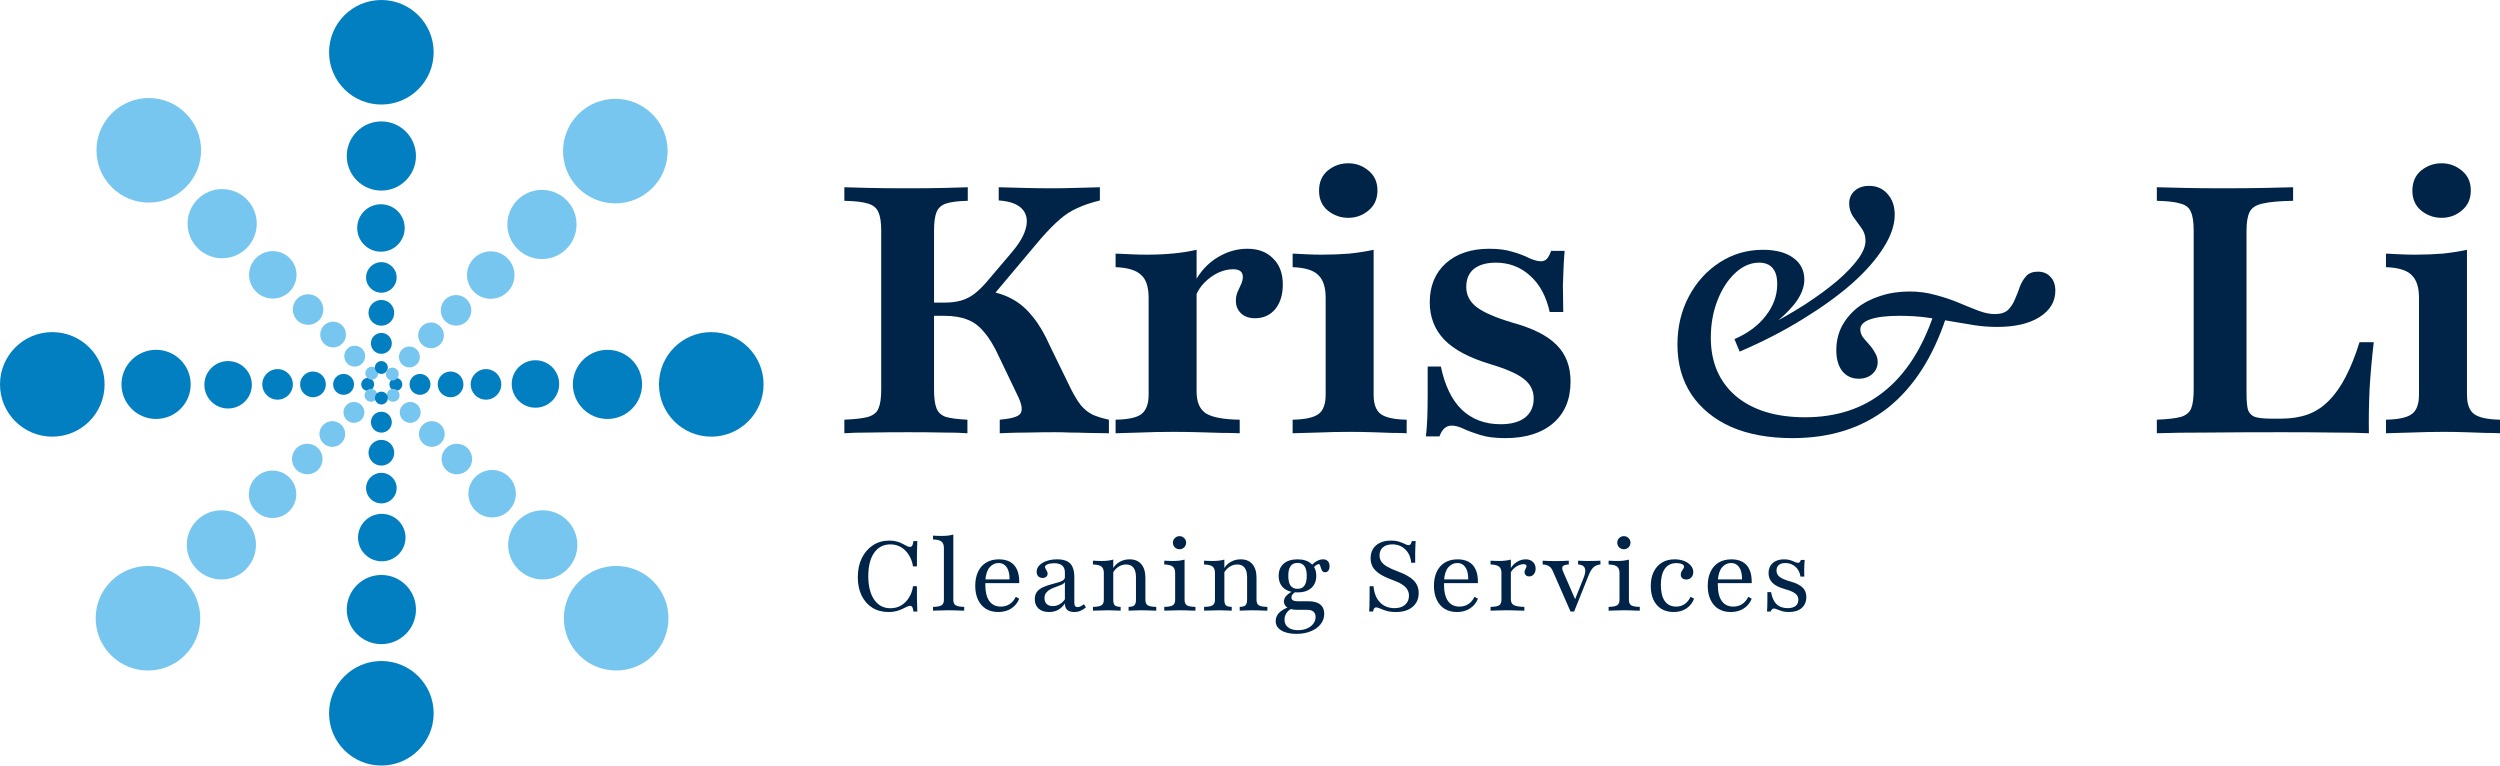 <svg width="209" height="64" viewBox="0 0 209 64" fill="none" xmlns="http://www.w3.org/2000/svg">
<path d="M74.285 51.165C73.766 51.165 73.314 51.046 72.93 50.808C72.545 50.565 72.245 50.224 72.028 49.786C71.817 49.348 71.712 48.837 71.712 48.253C71.712 47.652 71.823 47.122 72.045 46.662C72.272 46.203 72.583 45.843 72.978 45.583C73.373 45.324 73.828 45.194 74.342 45.194C74.586 45.194 74.799 45.221 74.983 45.275C75.167 45.324 75.327 45.386 75.462 45.462C75.598 45.532 75.714 45.594 75.811 45.648C75.909 45.697 75.998 45.721 76.079 45.721C76.16 45.721 76.223 45.683 76.266 45.608C76.309 45.532 76.342 45.407 76.363 45.234H76.688C76.683 45.38 76.677 45.543 76.672 45.721C76.666 45.9 76.661 46.119 76.656 46.378C76.656 46.638 76.656 46.962 76.656 47.352H76.331C76.266 46.973 76.144 46.649 75.966 46.378C75.793 46.102 75.576 45.889 75.316 45.737C75.056 45.586 74.764 45.51 74.439 45.51C73.86 45.51 73.406 45.745 73.076 46.216C72.751 46.687 72.589 47.336 72.589 48.163C72.589 48.996 72.754 49.654 73.084 50.135C73.414 50.611 73.866 50.849 74.439 50.849C74.77 50.849 75.065 50.773 75.324 50.622C75.59 50.465 75.809 50.248 75.982 49.973C76.16 49.697 76.277 49.375 76.331 49.007H76.656C76.656 49.38 76.656 49.697 76.656 49.956C76.661 50.216 76.666 50.438 76.672 50.622C76.677 50.806 76.683 50.973 76.688 51.125H76.363C76.342 50.946 76.309 50.822 76.266 50.752C76.223 50.681 76.163 50.646 76.087 50.646C76.001 50.646 75.906 50.673 75.803 50.727C75.701 50.776 75.579 50.835 75.438 50.906C75.303 50.976 75.14 51.035 74.951 51.084C74.761 51.138 74.54 51.165 74.285 51.165Z" fill="#002448"/>
<path d="M78.001 51.052V50.735C78.342 50.73 78.578 50.687 78.707 50.605C78.843 50.524 78.91 50.373 78.91 50.151V45.81C78.91 45.562 78.843 45.383 78.707 45.275C78.578 45.167 78.342 45.107 78.001 45.096V44.78C78.109 44.785 78.221 44.791 78.334 44.796C78.453 44.801 78.572 44.804 78.691 44.804C78.881 44.804 79.059 44.796 79.227 44.78C79.4 44.758 79.557 44.728 79.698 44.691V50.151C79.698 50.373 79.766 50.524 79.901 50.605C80.036 50.687 80.272 50.73 80.607 50.735V51.052C80.526 51.046 80.412 51.044 80.266 51.044C80.126 51.038 79.971 51.033 79.803 51.027C79.636 51.022 79.471 51.019 79.308 51.019C79.059 51.019 78.81 51.025 78.561 51.035C78.312 51.041 78.126 51.046 78.001 51.052Z" fill="#002448"/>
<path d="M83.454 51.165C83.065 51.165 82.724 51.079 82.431 50.906C82.144 50.727 81.923 50.473 81.766 50.143C81.609 49.813 81.53 49.424 81.53 48.975C81.53 48.52 81.609 48.128 81.766 47.798C81.923 47.463 82.15 47.206 82.448 47.027C82.745 46.849 83.1 46.76 83.511 46.76C83.863 46.76 84.166 46.827 84.42 46.962C84.68 47.098 84.878 47.311 85.013 47.603C85.154 47.896 85.219 48.277 85.208 48.748H82.05L82.042 48.439H84.396C84.401 48.174 84.372 47.939 84.307 47.733C84.242 47.528 84.139 47.365 83.998 47.246C83.863 47.127 83.687 47.068 83.471 47.068C83.195 47.068 82.951 47.184 82.74 47.417C82.534 47.649 82.412 48.015 82.374 48.512L82.383 48.536C82.377 48.591 82.374 48.65 82.374 48.715C82.374 48.78 82.374 48.848 82.374 48.918C82.374 49.491 82.486 49.935 82.707 50.248C82.929 50.557 83.249 50.711 83.665 50.711C83.936 50.711 84.177 50.646 84.388 50.516C84.604 50.381 84.783 50.173 84.924 49.892L85.208 50.054C85.067 50.405 84.842 50.678 84.534 50.873C84.231 51.068 83.871 51.165 83.454 51.165Z" fill="#002448"/>
<path d="M87.702 51.165C87.334 51.165 87.042 51.071 86.825 50.881C86.614 50.687 86.509 50.427 86.509 50.102C86.509 49.848 86.568 49.643 86.687 49.486C86.806 49.329 86.961 49.205 87.15 49.113C87.345 49.021 87.548 48.945 87.759 48.885C87.975 48.821 88.178 48.764 88.368 48.715C88.563 48.666 88.719 48.607 88.839 48.536C88.963 48.461 89.025 48.363 89.025 48.244V47.855C89.025 47.601 88.95 47.409 88.798 47.279C88.647 47.149 88.422 47.084 88.124 47.084C87.908 47.084 87.726 47.114 87.58 47.173C87.434 47.233 87.361 47.306 87.361 47.392C87.361 47.447 87.38 47.503 87.418 47.563C87.456 47.617 87.491 47.679 87.523 47.749C87.561 47.814 87.58 47.888 87.58 47.969C87.58 48.071 87.54 48.155 87.459 48.22C87.383 48.285 87.283 48.318 87.158 48.318C87.012 48.318 86.893 48.272 86.801 48.179C86.709 48.082 86.663 47.955 86.663 47.798C86.663 47.598 86.739 47.42 86.89 47.263C87.042 47.106 87.245 46.984 87.499 46.898C87.759 46.806 88.051 46.76 88.376 46.76C88.711 46.76 88.985 46.811 89.196 46.914C89.407 47.017 89.561 47.176 89.659 47.392C89.761 47.609 89.813 47.89 89.813 48.236V50.378C89.813 50.508 89.834 50.603 89.878 50.662C89.921 50.722 89.989 50.752 90.081 50.752C90.173 50.752 90.265 50.73 90.357 50.687C90.449 50.638 90.538 50.581 90.625 50.516L90.779 50.776C90.638 50.9 90.489 50.995 90.332 51.06C90.181 51.13 90.005 51.165 89.805 51.165C89.285 51.165 89.025 50.927 89.025 50.451C88.868 50.684 88.679 50.862 88.457 50.987C88.235 51.106 87.984 51.165 87.702 51.165ZM88.011 50.67C88.211 50.67 88.397 50.622 88.571 50.524C88.744 50.427 88.895 50.286 89.025 50.102V48.658C88.971 48.75 88.876 48.826 88.741 48.885C88.611 48.94 88.465 48.996 88.303 49.056C88.14 49.11 87.984 49.175 87.832 49.251C87.686 49.326 87.564 49.424 87.467 49.543C87.369 49.662 87.32 49.816 87.32 50.005C87.32 50.211 87.38 50.373 87.499 50.492C87.624 50.611 87.794 50.67 88.011 50.67Z" fill="#002448"/>
<path d="M94.35 51.052V50.735C94.583 50.73 94.743 50.687 94.829 50.605C94.921 50.519 94.967 50.367 94.967 50.151V48.253C94.967 47.896 94.897 47.63 94.756 47.457C94.621 47.279 94.418 47.19 94.147 47.19C93.92 47.19 93.709 47.252 93.514 47.376C93.325 47.495 93.16 47.674 93.019 47.912L93.027 47.555C93.162 47.306 93.355 47.111 93.603 46.971C93.853 46.83 94.129 46.76 94.431 46.76C94.854 46.76 95.178 46.892 95.406 47.157C95.638 47.422 95.755 47.804 95.755 48.301V50.151C95.755 50.367 95.82 50.519 95.95 50.605C96.079 50.687 96.318 50.73 96.664 50.735V51.052C96.583 51.046 96.469 51.044 96.323 51.044C96.182 51.038 96.028 51.033 95.86 51.027C95.692 51.022 95.53 51.019 95.373 51.019C95.168 51.019 94.967 51.025 94.772 51.035C94.583 51.041 94.442 51.046 94.35 51.052ZM91.371 51.052V50.735C91.712 50.73 91.947 50.687 92.077 50.605C92.213 50.519 92.28 50.367 92.28 50.151V47.904C92.28 47.644 92.213 47.463 92.077 47.36C91.942 47.257 91.707 47.2 91.371 47.19V46.873C91.479 46.879 91.59 46.884 91.704 46.889C91.818 46.895 91.937 46.898 92.061 46.898C92.245 46.898 92.421 46.889 92.589 46.873C92.757 46.852 92.916 46.822 93.068 46.784V50.151C93.068 50.367 93.111 50.519 93.198 50.605C93.29 50.687 93.452 50.73 93.685 50.735V51.052C93.56 51.046 93.406 51.041 93.222 51.035C93.043 51.025 92.857 51.019 92.662 51.019C92.44 51.019 92.21 51.025 91.972 51.035C91.734 51.041 91.533 51.046 91.371 51.052Z" fill="#002448"/>
<path d="M97.333 51.052V50.735C97.668 50.73 97.904 50.687 98.039 50.605C98.175 50.524 98.242 50.373 98.242 50.151V47.904C98.242 47.655 98.175 47.476 98.039 47.368C97.909 47.26 97.674 47.2 97.333 47.19V46.873C97.441 46.879 97.552 46.884 97.666 46.889C97.785 46.895 97.901 46.898 98.015 46.898C98.21 46.898 98.391 46.889 98.559 46.873C98.727 46.852 98.883 46.822 99.03 46.784V50.151C99.03 50.373 99.095 50.524 99.225 50.605C99.36 50.687 99.598 50.73 99.939 50.735V51.052C99.858 51.046 99.744 51.044 99.598 51.044C99.457 51.038 99.303 51.033 99.135 51.027C98.967 51.022 98.8 51.019 98.632 51.019C98.388 51.019 98.142 51.025 97.893 51.035C97.644 51.041 97.457 51.046 97.333 51.052ZM98.608 45.916C98.456 45.916 98.326 45.864 98.218 45.762C98.11 45.654 98.055 45.521 98.055 45.364C98.055 45.213 98.11 45.086 98.218 44.983C98.326 44.875 98.456 44.821 98.608 44.821C98.759 44.821 98.889 44.875 98.997 44.983C99.105 45.086 99.159 45.213 99.159 45.364C99.159 45.521 99.105 45.654 98.997 45.762C98.889 45.864 98.759 45.916 98.608 45.916Z" fill="#002448"/>
<path d="M103.64 51.052V50.735C103.872 50.73 104.032 50.687 104.119 50.605C104.211 50.519 104.257 50.367 104.257 50.151V48.253C104.257 47.896 104.186 47.63 104.046 47.457C103.91 47.279 103.707 47.19 103.437 47.19C103.209 47.19 102.998 47.252 102.804 47.376C102.614 47.495 102.449 47.674 102.308 47.912L102.316 47.555C102.452 47.306 102.644 47.111 102.893 46.971C103.142 46.83 103.418 46.76 103.721 46.76C104.143 46.76 104.468 46.892 104.695 47.157C104.928 47.422 105.044 47.804 105.044 48.301V50.151C105.044 50.367 105.109 50.519 105.239 50.605C105.369 50.687 105.607 50.73 105.953 50.735V51.052C105.872 51.046 105.758 51.044 105.612 51.044C105.472 51.038 105.317 51.033 105.15 51.027C104.982 51.022 104.82 51.019 104.663 51.019C104.457 51.019 104.257 51.025 104.062 51.035C103.872 51.041 103.732 51.046 103.64 51.052ZM100.66 51.052V50.735C101.001 50.73 101.237 50.687 101.367 50.605C101.502 50.519 101.57 50.367 101.57 50.151V47.904C101.57 47.644 101.502 47.463 101.367 47.36C101.231 47.257 100.996 47.2 100.66 47.19V46.873C100.769 46.879 100.88 46.884 100.993 46.889C101.107 46.895 101.226 46.898 101.35 46.898C101.534 46.898 101.71 46.889 101.878 46.873C102.046 46.852 102.206 46.822 102.357 46.784V50.151C102.357 50.367 102.4 50.519 102.487 50.605C102.579 50.687 102.741 50.73 102.974 50.735V51.052C102.85 51.046 102.695 51.041 102.511 51.035C102.333 51.025 102.146 51.019 101.951 51.019C101.729 51.019 101.499 51.025 101.261 51.035C101.023 51.041 100.823 51.046 100.66 51.052Z" fill="#002448"/>
<path d="M108.384 52.991C107.848 52.991 107.423 52.894 107.109 52.699C106.801 52.51 106.647 52.253 106.647 51.928C106.647 51.668 106.739 51.438 106.923 51.238C107.112 51.044 107.388 50.879 107.751 50.743L107.978 50.889C107.799 50.965 107.656 51.087 107.548 51.255C107.44 51.422 107.385 51.606 107.385 51.806C107.385 52.082 107.486 52.296 107.686 52.447C107.886 52.604 108.165 52.683 108.522 52.683C108.803 52.683 109.052 52.634 109.269 52.537C109.491 52.445 109.664 52.315 109.788 52.147C109.918 51.979 109.983 51.79 109.983 51.579C109.983 51.379 109.921 51.228 109.796 51.125C109.677 51.027 109.493 50.979 109.244 50.979H108.416C108.086 50.979 107.824 50.916 107.629 50.792C107.434 50.668 107.337 50.5 107.337 50.289C107.337 50.127 107.394 49.978 107.507 49.843C107.626 49.702 107.799 49.57 108.027 49.445L108.303 49.486C108.184 49.556 108.097 49.629 108.043 49.705C107.989 49.781 107.962 49.862 107.962 49.948C107.962 50.051 108.005 50.13 108.092 50.184C108.178 50.238 108.303 50.265 108.465 50.265H109.382C109.815 50.265 110.143 50.354 110.365 50.532C110.592 50.711 110.706 50.971 110.706 51.311C110.706 51.636 110.606 51.925 110.405 52.18C110.21 52.434 109.937 52.631 109.585 52.772C109.239 52.918 108.839 52.991 108.384 52.991ZM108.473 49.526C107.981 49.526 107.594 49.405 107.312 49.161C107.036 48.913 106.898 48.572 106.898 48.139C106.898 47.706 107.036 47.368 107.312 47.125C107.594 46.881 107.981 46.76 108.473 46.76C108.96 46.76 109.342 46.881 109.618 47.125C109.899 47.368 110.04 47.706 110.04 48.139C110.04 48.572 109.899 48.913 109.618 49.161C109.342 49.405 108.96 49.526 108.473 49.526ZM108.473 49.226C108.733 49.226 108.925 49.137 109.05 48.959C109.179 48.78 109.244 48.507 109.244 48.139C109.244 47.771 109.179 47.501 109.05 47.328C108.925 47.149 108.733 47.06 108.473 47.06C108.213 47.06 108.019 47.149 107.889 47.328C107.764 47.501 107.702 47.771 107.702 48.139C107.702 48.507 107.764 48.78 107.889 48.959C108.019 49.137 108.213 49.226 108.473 49.226ZM110.787 47.839C110.679 47.839 110.6 47.806 110.551 47.741C110.503 47.671 110.465 47.593 110.438 47.506C110.411 47.414 110.384 47.333 110.357 47.263C110.33 47.192 110.289 47.157 110.235 47.157C110.202 47.157 110.154 47.176 110.089 47.214C110.024 47.246 109.959 47.295 109.894 47.36C109.829 47.42 109.769 47.493 109.715 47.579L109.577 47.368C109.691 47.195 109.842 47.052 110.032 46.938C110.227 46.819 110.419 46.76 110.608 46.76C110.781 46.76 110.914 46.811 111.006 46.914C111.103 47.011 111.152 47.152 111.152 47.336C111.152 47.493 111.117 47.617 111.047 47.709C110.982 47.795 110.895 47.839 110.787 47.839Z" fill="#002448"/>
<path d="M116.71 51.165C116.402 51.165 116.136 51.133 115.914 51.068C115.698 51.003 115.519 50.938 115.379 50.873C115.238 50.808 115.127 50.776 115.046 50.776C114.976 50.776 114.919 50.806 114.875 50.865C114.838 50.925 114.808 51.011 114.786 51.125H114.461C114.472 51.006 114.48 50.86 114.486 50.687C114.491 50.514 114.494 50.292 114.494 50.021C114.499 49.751 114.502 49.413 114.502 49.007H114.827C114.87 49.575 115.049 50.024 115.362 50.354C115.676 50.678 116.085 50.841 116.588 50.841C116.951 50.841 117.24 50.749 117.457 50.565C117.679 50.376 117.79 50.121 117.79 49.802C117.79 49.602 117.741 49.426 117.644 49.275C117.552 49.118 117.4 48.975 117.189 48.845C116.983 48.715 116.707 48.588 116.361 48.464C115.944 48.312 115.603 48.15 115.338 47.977C115.078 47.804 114.886 47.612 114.762 47.401C114.643 47.184 114.583 46.941 114.583 46.67C114.583 46.367 114.651 46.105 114.786 45.883C114.927 45.662 115.124 45.491 115.379 45.372C115.633 45.253 115.931 45.194 116.272 45.194C116.553 45.194 116.789 45.226 116.978 45.291C117.167 45.351 117.324 45.413 117.449 45.478C117.573 45.543 117.679 45.575 117.765 45.575C117.83 45.575 117.884 45.548 117.928 45.494C117.971 45.434 118.004 45.348 118.025 45.234H118.35C118.339 45.353 118.331 45.489 118.326 45.64C118.32 45.786 118.315 45.97 118.309 46.192C118.309 46.413 118.309 46.697 118.309 47.044H117.976C117.933 46.578 117.768 46.208 117.481 45.932C117.194 45.651 116.835 45.51 116.402 45.51C116.061 45.51 115.795 45.594 115.606 45.762C115.422 45.924 115.33 46.148 115.33 46.435C115.33 46.624 115.379 46.795 115.476 46.946C115.574 47.092 115.733 47.233 115.955 47.368C116.182 47.498 116.485 47.633 116.864 47.774C117.481 48.001 117.925 48.255 118.196 48.536C118.466 48.818 118.602 49.164 118.602 49.575C118.602 50.062 118.431 50.449 118.09 50.735C117.749 51.022 117.289 51.165 116.71 51.165Z" fill="#002448"/>
<path d="M121.801 51.165C121.411 51.165 121.07 51.079 120.778 50.906C120.491 50.727 120.269 50.473 120.112 50.143C119.956 49.813 119.877 49.424 119.877 48.975C119.877 48.52 119.956 48.128 120.112 47.798C120.269 47.463 120.497 47.206 120.794 47.027C121.092 46.849 121.447 46.76 121.858 46.76C122.21 46.76 122.513 46.827 122.767 46.962C123.027 47.098 123.224 47.311 123.36 47.603C123.5 47.896 123.565 48.277 123.555 48.748H120.397L120.388 48.439H122.743C122.748 48.174 122.718 47.939 122.653 47.733C122.588 47.528 122.486 47.365 122.345 47.246C122.21 47.127 122.034 47.068 121.817 47.068C121.541 47.068 121.298 47.184 121.087 47.417C120.881 47.649 120.759 48.015 120.721 48.512L120.729 48.536C120.724 48.591 120.721 48.65 120.721 48.715C120.721 48.78 120.721 48.848 120.721 48.918C120.721 49.491 120.832 49.935 121.054 50.248C121.276 50.557 121.595 50.711 122.012 50.711C122.283 50.711 122.524 50.646 122.735 50.516C122.951 50.381 123.13 50.173 123.27 49.892L123.555 50.054C123.414 50.405 123.189 50.678 122.881 50.873C122.578 51.068 122.218 51.165 121.801 51.165Z" fill="#002448"/>
<path d="M124.611 51.052V50.735C124.958 50.73 125.196 50.687 125.326 50.605C125.455 50.519 125.52 50.367 125.52 50.151V47.904C125.52 47.644 125.45 47.463 125.309 47.36C125.174 47.257 124.941 47.2 124.611 47.19V46.873C124.725 46.879 124.838 46.884 124.952 46.889C125.066 46.895 125.182 46.898 125.301 46.898C125.664 46.898 125.999 46.86 126.308 46.784V50.111C126.308 50.338 126.392 50.497 126.559 50.589C126.727 50.681 127.019 50.73 127.436 50.735V51.052C127.339 51.046 127.206 51.044 127.038 51.044C126.871 51.038 126.689 51.033 126.495 51.027C126.3 51.022 126.11 51.019 125.926 51.019C125.661 51.019 125.407 51.025 125.163 51.035C124.92 51.041 124.736 51.046 124.611 51.052ZM127.842 48.188C127.723 48.188 127.628 48.155 127.558 48.09C127.488 48.02 127.452 47.933 127.452 47.831C127.452 47.76 127.466 47.698 127.493 47.644C127.52 47.584 127.547 47.53 127.574 47.482C127.601 47.428 127.615 47.376 127.615 47.328C127.615 47.219 127.531 47.165 127.363 47.165C127.233 47.165 127.095 47.198 126.949 47.263C126.803 47.328 126.67 47.417 126.551 47.53C126.432 47.639 126.34 47.763 126.275 47.904L126.259 47.563C126.405 47.309 126.592 47.111 126.819 46.971C127.052 46.83 127.295 46.76 127.55 46.76C127.799 46.76 127.999 46.833 128.151 46.979C128.302 47.119 128.378 47.309 128.378 47.547C128.378 47.736 128.326 47.89 128.224 48.009C128.126 48.128 127.999 48.188 127.842 48.188Z" fill="#002448"/>
<path d="M131.296 51.125L129.802 47.717C129.726 47.539 129.621 47.409 129.485 47.328C129.35 47.241 129.177 47.195 128.966 47.19V46.873C129.128 46.884 129.29 46.892 129.453 46.898C129.615 46.903 129.807 46.906 130.029 46.906C130.246 46.906 130.443 46.903 130.622 46.898C130.8 46.892 130.976 46.884 131.149 46.873V47.19C130.879 47.2 130.708 47.255 130.638 47.352C130.573 47.444 130.592 47.603 130.695 47.831L131.734 50.216L131.612 50.257L132.383 48.326C132.481 48.082 132.529 47.879 132.529 47.717C132.529 47.549 132.478 47.422 132.375 47.336C132.278 47.249 132.129 47.2 131.929 47.19V46.873C132.08 46.879 132.207 46.884 132.31 46.889C132.419 46.889 132.519 46.892 132.611 46.898C132.708 46.898 132.811 46.898 132.919 46.898C133.098 46.898 133.26 46.895 133.406 46.889C133.552 46.884 133.682 46.879 133.796 46.873V47.19C133.569 47.206 133.379 47.282 133.228 47.417C133.076 47.552 132.938 47.774 132.814 48.082L131.596 51.125H131.296Z" fill="#002448"/>
<path d="M134.48 51.052V50.735C134.816 50.73 135.051 50.687 135.187 50.605C135.322 50.524 135.39 50.373 135.39 50.151V47.904C135.39 47.655 135.322 47.476 135.187 47.368C135.057 47.26 134.821 47.2 134.48 47.19V46.873C134.589 46.879 134.7 46.884 134.813 46.889C134.932 46.895 135.049 46.898 135.162 46.898C135.357 46.898 135.539 46.889 135.706 46.873C135.874 46.852 136.031 46.822 136.177 46.784V50.151C136.177 50.373 136.242 50.524 136.372 50.605C136.507 50.687 136.745 50.73 137.086 50.735V51.052C137.005 51.046 136.891 51.044 136.745 51.044C136.605 51.038 136.45 51.033 136.283 51.027C136.115 51.022 135.947 51.019 135.779 51.019C135.536 51.019 135.29 51.025 135.041 51.035C134.792 51.041 134.605 51.046 134.48 51.052ZM135.755 45.916C135.603 45.916 135.474 45.864 135.365 45.762C135.257 45.654 135.203 45.521 135.203 45.364C135.203 45.213 135.257 45.086 135.365 44.983C135.474 44.875 135.603 44.821 135.755 44.821C135.907 44.821 136.036 44.875 136.145 44.983C136.253 45.086 136.307 45.213 136.307 45.364C136.307 45.521 136.253 45.654 136.145 45.762C136.036 45.864 135.907 45.916 135.755 45.916Z" fill="#002448"/>
<path d="M139.919 51.165C139.53 51.165 139.189 51.079 138.896 50.906C138.61 50.727 138.388 50.476 138.231 50.151C138.079 49.821 138.004 49.432 138.004 48.983C138.004 48.528 138.085 48.136 138.247 47.806C138.409 47.471 138.639 47.214 138.937 47.035C139.235 46.852 139.587 46.76 139.992 46.76C140.295 46.76 140.563 46.806 140.796 46.898C141.029 46.989 141.213 47.117 141.348 47.279C141.489 47.436 141.559 47.617 141.559 47.822C141.559 48.006 141.502 48.158 141.389 48.277C141.28 48.391 141.14 48.447 140.967 48.447C140.831 48.447 140.72 48.409 140.634 48.334C140.553 48.258 140.512 48.161 140.512 48.042C140.512 47.939 140.534 47.85 140.577 47.774C140.626 47.698 140.672 47.628 140.715 47.563C140.764 47.498 140.788 47.433 140.788 47.368C140.788 47.282 140.728 47.211 140.609 47.157C140.49 47.103 140.336 47.076 140.147 47.076C139.725 47.076 139.403 47.233 139.181 47.547C138.959 47.855 138.848 48.304 138.848 48.894C138.848 49.483 138.956 49.935 139.173 50.248C139.394 50.557 139.714 50.711 140.13 50.711C140.396 50.711 140.628 50.643 140.829 50.508C141.034 50.367 141.202 50.162 141.332 49.892L141.624 50.054C141.489 50.405 141.272 50.678 140.975 50.873C140.677 51.068 140.325 51.165 139.919 51.165Z" fill="#002448"/>
<path d="M144.69 51.165C144.3 51.165 143.959 51.079 143.667 50.906C143.38 50.727 143.159 50.473 143.002 50.143C142.845 49.813 142.766 49.424 142.766 48.975C142.766 48.52 142.845 48.128 143.002 47.798C143.159 47.463 143.386 47.206 143.683 47.027C143.981 46.849 144.336 46.76 144.747 46.76C145.099 46.76 145.402 46.827 145.656 46.962C145.916 47.098 146.113 47.311 146.249 47.603C146.389 47.896 146.454 48.277 146.444 48.748H143.286L143.278 48.439H145.632C145.637 48.174 145.607 47.939 145.542 47.733C145.478 47.528 145.375 47.365 145.234 47.246C145.099 47.127 144.923 47.068 144.706 47.068C144.43 47.068 144.187 47.184 143.976 47.417C143.77 47.649 143.648 48.015 143.61 48.512L143.619 48.536C143.613 48.591 143.61 48.65 143.61 48.715C143.61 48.78 143.61 48.848 143.61 48.918C143.61 49.491 143.721 49.935 143.943 50.248C144.165 50.557 144.484 50.711 144.901 50.711C145.172 50.711 145.413 50.646 145.624 50.516C145.84 50.381 146.019 50.173 146.159 49.892L146.444 50.054C146.303 50.405 146.078 50.678 145.77 50.873C145.467 51.068 145.107 51.165 144.69 51.165Z" fill="#002448"/>
<path d="M149.547 51.165C149.315 51.165 149.117 51.138 148.955 51.084C148.798 51.035 148.668 50.99 148.565 50.946C148.462 50.898 148.376 50.873 148.305 50.873C148.181 50.873 148.089 50.957 148.029 51.125H147.721C147.731 50.995 147.74 50.854 147.745 50.703C147.75 50.551 147.753 50.378 147.753 50.184C147.759 49.983 147.759 49.756 147.753 49.502H148.062C148.137 49.951 148.289 50.286 148.516 50.508C148.749 50.73 149.06 50.841 149.45 50.841C149.731 50.841 149.95 50.781 150.107 50.662C150.264 50.538 150.343 50.365 150.343 50.143C150.343 49.932 150.262 49.762 150.099 49.632C149.942 49.497 149.666 49.375 149.271 49.267C148.779 49.132 148.419 48.956 148.192 48.739C147.964 48.518 147.851 48.242 147.851 47.912C147.851 47.56 147.967 47.282 148.2 47.076C148.432 46.865 148.746 46.76 149.141 46.76C149.352 46.76 149.531 46.784 149.677 46.833C149.823 46.881 149.945 46.93 150.042 46.979C150.145 47.027 150.237 47.052 150.318 47.052C150.373 47.052 150.419 47.033 150.456 46.995C150.494 46.957 150.527 46.895 150.554 46.808H150.87C150.86 46.922 150.852 47.044 150.846 47.173C150.841 47.298 150.835 47.444 150.83 47.612C150.83 47.774 150.833 47.971 150.838 48.204H150.521C150.467 47.852 150.324 47.576 150.091 47.376C149.858 47.171 149.58 47.068 149.255 47.068C149.017 47.068 148.833 47.125 148.703 47.238C148.578 47.346 148.516 47.501 148.516 47.701C148.516 47.912 148.603 48.088 148.776 48.228C148.949 48.363 149.25 48.491 149.677 48.61C150.148 48.745 150.486 48.913 150.692 49.113C150.903 49.313 151.008 49.578 151.008 49.908C151.008 50.297 150.879 50.605 150.619 50.833C150.359 51.054 150.002 51.165 149.547 51.165Z" fill="#002448"/>
<path d="M8.744 32.135C8.744 34.548 6.787 36.504 4.372 36.504C1.957 36.504 0 34.548 0 32.135C0 29.721 1.957 27.765 4.372 27.765C6.787 27.765 8.744 29.721 8.744 32.135Z" fill="#017FC1"/>
<path d="M15.941 32.134C15.941 33.731 14.646 35.025 13.049 35.025C11.451 35.025 10.156 33.731 10.156 32.134C10.156 30.538 11.451 29.244 13.049 29.244C14.646 29.244 15.941 30.538 15.941 32.134Z" fill="#017FC1"/>
<path d="M21.054 32.168C21.054 33.263 20.165 34.151 19.069 34.151C17.974 34.151 17.085 33.263 17.085 32.168C17.085 31.073 17.974 30.185 19.069 30.185C20.165 30.185 21.054 31.073 21.054 32.168Z" fill="#017FC1"/>
<path d="M24.483 32.135C24.483 32.84 23.911 33.412 23.205 33.412C22.5 33.412 21.927 32.84 21.927 32.135C21.927 31.429 22.5 30.857 23.205 30.857C23.911 30.857 24.483 31.429 24.483 32.135Z" fill="#017FC1"/>
<path d="M27.242 32.134C27.242 32.728 26.76 33.21 26.165 33.21C25.571 33.21 25.089 32.728 25.089 32.134C25.089 31.54 25.571 31.059 26.165 31.059C26.76 31.059 27.242 31.54 27.242 32.134Z" fill="#017FC1"/>
<path d="M29.596 32.135C29.596 32.617 29.205 33.008 28.722 33.008C28.239 33.008 27.848 32.617 27.848 32.135C27.848 31.652 28.239 31.261 28.722 31.261C29.205 31.261 29.596 31.652 29.596 32.135Z" fill="#017FC1"/>
<path d="M31.278 32.135C31.278 32.432 31.037 32.672 30.739 32.672C30.442 32.672 30.201 32.432 30.201 32.135C30.201 31.838 30.442 31.597 30.739 31.597C31.037 31.597 31.278 31.838 31.278 32.135Z" fill="#017FC1"/>
<path d="M55.089 32.134C55.089 29.721 57.047 27.765 59.461 27.765C61.876 27.765 63.834 29.721 63.834 32.134C63.834 34.548 61.876 36.504 59.461 36.504C57.047 36.504 55.089 34.548 55.089 32.134Z" fill="#017FC1"/>
<path d="M47.892 32.134C47.892 30.538 49.187 29.244 50.785 29.244C52.382 29.244 53.677 30.538 53.677 32.134C53.677 33.731 52.382 35.025 50.785 35.025C49.187 35.025 47.892 33.731 47.892 32.134Z" fill="#017FC1"/>
<path d="M42.78 32.101C42.78 31.005 43.668 30.117 44.764 30.117C45.86 30.117 46.748 31.005 46.748 32.101C46.748 33.196 45.86 34.084 44.764 34.084C43.668 34.084 42.78 33.196 42.78 32.101Z" fill="#017FC1"/>
<path d="M39.35 32.135C39.35 31.429 39.922 30.857 40.628 30.857C41.334 30.857 41.906 31.429 41.906 32.135C41.906 32.84 41.334 33.412 40.628 33.412C39.922 33.412 39.35 32.84 39.35 32.135Z" fill="#017FC1"/>
<path d="M36.592 32.135C36.592 31.541 37.074 31.059 37.668 31.059C38.262 31.059 38.744 31.541 38.744 32.135C38.744 32.729 38.262 33.21 37.668 33.21C37.074 33.21 36.592 32.729 36.592 32.135Z" fill="#017FC1"/>
<path d="M34.238 32.134C34.238 31.652 34.63 31.26 35.112 31.26C35.595 31.26 35.987 31.652 35.987 32.134C35.987 32.617 35.595 33.008 35.112 33.008C34.63 33.008 34.238 32.617 34.238 32.134Z" fill="#017FC1"/>
<path d="M32.556 32.135C32.556 31.838 32.797 31.597 33.094 31.597C33.391 31.597 33.632 31.838 33.632 32.135C33.632 32.432 33.391 32.672 33.094 32.672C32.797 32.672 32.556 32.432 32.556 32.135Z" fill="#017FC1"/>
<path d="M48.419 48.594C50.126 46.888 52.894 46.888 54.602 48.594C56.309 50.301 56.309 53.068 54.602 54.774C52.894 56.481 50.126 56.481 48.419 54.774C46.711 53.068 46.711 50.301 48.419 48.594Z" fill="#77C6EF"/>
<path d="M43.329 43.508C44.459 42.379 46.29 42.379 47.419 43.508C48.549 44.637 48.549 46.467 47.419 47.596C46.29 48.725 44.459 48.725 43.329 47.596C42.2 46.467 42.2 44.637 43.329 43.508Z" fill="#77C6EF"/>
<path d="M39.739 39.871C40.514 39.097 41.77 39.097 42.545 39.871C43.32 40.646 43.32 41.902 42.545 42.676C41.77 43.45 40.514 43.45 39.739 42.676C38.964 41.902 38.964 40.646 39.739 39.871Z" fill="#77C6EF"/>
<path d="M37.289 37.471C37.788 36.972 38.597 36.972 39.096 37.471C39.595 37.97 39.595 38.779 39.096 39.278C38.597 39.776 37.788 39.776 37.289 39.278C36.789 38.779 36.789 37.97 37.289 37.471Z" fill="#77C6EF"/>
<path d="M35.339 35.522C35.76 35.102 36.441 35.102 36.861 35.522C37.282 35.942 37.282 36.623 36.861 37.043C36.441 37.463 35.76 37.463 35.339 37.043C34.919 36.623 34.919 35.942 35.339 35.522Z" fill="#77C6EF"/>
<path d="M33.674 33.858C34.016 33.517 34.569 33.517 34.911 33.858C35.252 34.2 35.252 34.753 34.911 35.094C34.569 35.436 34.016 35.436 33.674 35.094C33.333 34.753 33.333 34.2 33.674 33.858Z" fill="#77C6EF"/>
<path d="M32.486 32.669C32.696 32.459 33.036 32.459 33.246 32.669C33.457 32.88 33.457 33.22 33.246 33.43C33.036 33.64 32.696 33.64 32.486 33.43C32.275 33.22 32.275 32.88 32.486 32.669Z" fill="#77C6EF"/>
<path d="M15.462 48.594C17.17 50.301 17.17 53.068 15.462 54.774C13.755 56.481 10.987 56.481 9.279 54.774C7.572 53.068 7.572 50.301 9.279 48.594C10.987 46.888 13.755 46.888 15.462 48.594Z" fill="#77C6EF"/>
<path d="M20.552 43.508C21.682 44.637 21.682 46.467 20.552 47.596C19.423 48.725 17.591 48.725 16.462 47.596C15.332 46.467 15.332 44.637 16.462 43.508C17.591 42.379 19.423 42.379 20.552 43.508Z" fill="#77C6EF"/>
<path d="M24.19 39.919C24.965 40.694 24.965 41.949 24.19 42.724C23.415 43.498 22.159 43.498 21.384 42.724C20.609 41.949 20.609 40.694 21.384 39.919C22.159 39.145 23.415 39.145 24.19 39.919Z" fill="#77C6EF"/>
<path d="M26.592 37.471C27.091 37.97 27.091 38.779 26.592 39.277C26.093 39.776 25.284 39.776 24.785 39.277C24.285 38.779 24.285 37.97 24.785 37.471C25.284 36.972 26.093 36.972 26.592 37.471Z" fill="#77C6EF"/>
<path d="M28.543 35.522C28.963 35.942 28.963 36.623 28.543 37.043C28.122 37.463 27.441 37.463 27.02 37.043C26.6 36.623 26.6 35.942 27.02 35.522C27.441 35.102 28.122 35.102 28.543 35.522Z" fill="#77C6EF"/>
<path d="M30.206 33.858C30.548 34.2 30.548 34.753 30.206 35.094C29.865 35.436 29.311 35.436 28.97 35.094C28.628 34.753 28.628 34.2 28.97 33.858C29.311 33.517 29.865 33.517 30.206 33.858Z" fill="#77C6EF"/>
<path d="M31.396 32.67C31.607 32.88 31.607 33.221 31.396 33.431C31.186 33.641 30.846 33.641 30.636 33.431C30.425 33.221 30.425 32.88 30.636 32.67C30.846 32.46 31.186 32.46 31.396 32.67Z" fill="#77C6EF"/>
<path d="M15.529 15.656C13.822 17.363 11.054 17.363 9.346 15.656C7.639 13.95 7.639 11.183 9.346 9.476C11.054 7.77 13.822 7.77 15.529 9.476C17.237 11.183 17.237 13.95 15.529 15.656Z" fill="#77C6EF"/>
<path d="M20.618 20.742C19.488 21.872 17.657 21.872 16.528 20.742C15.398 19.614 15.398 17.783 16.528 16.654C17.657 15.525 19.488 15.525 20.618 16.654C21.747 17.783 21.747 19.614 20.618 20.742Z" fill="#77C6EF"/>
<path d="M24.209 24.379C23.434 25.154 22.178 25.154 21.403 24.379C20.628 23.605 20.628 22.349 21.403 21.575C22.178 20.8 23.434 20.8 24.209 21.575C24.984 22.349 24.984 23.605 24.209 24.379Z" fill="#77C6EF"/>
<path d="M26.659 26.78C26.16 27.279 25.35 27.279 24.851 26.78C24.352 26.281 24.352 25.472 24.851 24.973C25.35 24.474 26.16 24.474 26.659 24.973C27.158 25.472 27.158 26.281 26.659 26.78Z" fill="#77C6EF"/>
<path d="M28.609 28.729C28.189 29.149 27.507 29.149 27.087 28.729C26.666 28.309 26.666 27.628 27.087 27.207C27.507 26.787 28.189 26.787 28.609 27.207C29.029 27.628 29.029 28.309 28.609 28.729Z" fill="#77C6EF"/>
<path d="M30.273 30.392C29.931 30.734 29.378 30.734 29.036 30.392C28.695 30.051 28.695 29.498 29.036 29.157C29.378 28.815 29.931 28.815 30.273 29.157C30.614 29.498 30.614 30.051 30.273 30.392Z" fill="#77C6EF"/>
<path d="M31.463 31.581C31.253 31.791 30.912 31.791 30.702 31.581C30.491 31.371 30.491 31.03 30.702 30.82C30.912 30.61 31.253 30.61 31.463 30.82C31.673 31.03 31.673 31.371 31.463 31.581Z" fill="#77C6EF"/>
<path d="M31.882 8.739C29.467 8.739 27.51 6.783 27.51 4.37C27.51 1.956 29.467 -1.05491e-07 31.882 0C34.296 1.05491e-07 36.254 1.956 36.254 4.37C36.254 6.783 34.296 8.739 31.882 8.739Z" fill="#017FC1"/>
<path d="M31.882 15.933C30.285 15.933 28.99 14.639 28.99 13.042C28.99 11.445 30.285 10.151 31.882 10.151C33.479 10.151 34.774 11.445 34.774 13.042C34.774 14.639 33.479 15.933 31.882 15.933Z" fill="#017FC1"/>
<path d="M31.848 21.042C30.752 21.042 29.863 20.154 29.863 19.059C29.863 17.963 30.752 17.076 31.848 17.076C32.944 17.076 33.832 17.963 33.832 19.059C33.832 20.154 32.944 21.042 31.848 21.042Z" fill="#017FC1"/>
<path d="M31.881 24.471C31.176 24.471 30.603 23.899 30.603 23.193C30.603 22.488 31.176 21.916 31.881 21.916C32.587 21.916 33.159 22.488 33.159 23.193C33.159 23.899 32.587 24.471 31.881 24.471Z" fill="#017FC1"/>
<path d="M31.881 27.227C31.287 27.227 30.805 26.745 30.805 26.151C30.805 25.557 31.287 25.076 31.881 25.076C32.476 25.076 32.958 25.557 32.958 26.151C32.958 26.745 32.476 27.227 31.881 27.227Z" fill="#017FC1"/>
<path d="M31.882 29.58C31.399 29.58 31.008 29.189 31.008 28.706C31.008 28.223 31.399 27.832 31.882 27.832C32.365 27.832 32.757 28.223 32.757 28.706C32.757 29.189 32.365 29.58 31.882 29.58Z" fill="#017FC1"/>
<path d="M31.882 31.26C31.584 31.26 31.343 31.02 31.343 30.723C31.343 30.425 31.584 30.185 31.882 30.185C32.179 30.185 32.42 30.425 32.42 30.723C32.42 31.02 32.179 31.26 31.882 31.26Z" fill="#017FC1"/>
<path d="M48.351 15.723C46.644 14.017 46.644 11.25 48.351 9.543C50.058 7.837 52.827 7.837 54.534 9.543C56.241 11.25 56.241 14.017 54.534 15.723C52.827 17.43 50.058 17.43 48.351 15.723Z" fill="#77C6EF"/>
<path d="M43.262 20.809C42.133 19.68 42.133 17.85 43.262 16.721C44.392 15.592 46.223 15.592 47.352 16.721C48.482 17.85 48.482 19.68 47.352 20.809C46.223 21.938 44.392 21.938 43.262 20.809Z" fill="#77C6EF"/>
<path d="M39.623 24.399C38.848 23.624 38.848 22.368 39.623 21.594C40.398 20.819 41.654 20.819 42.429 21.594C43.204 22.368 43.204 23.624 42.429 24.399C41.654 25.173 40.398 25.173 39.623 24.399Z" fill="#77C6EF"/>
<path d="M37.221 26.847C36.722 26.348 36.722 25.539 37.221 25.04C37.721 24.542 38.53 24.542 39.029 25.04C39.528 25.539 39.528 26.348 39.029 26.847C38.53 27.346 37.721 27.346 37.221 26.847Z" fill="#77C6EF"/>
<path d="M35.272 28.796C34.852 28.376 34.852 27.695 35.272 27.275C35.692 26.855 36.373 26.855 36.794 27.275C37.214 27.695 37.214 28.376 36.794 28.796C36.373 29.216 35.692 29.216 35.272 28.796Z" fill="#77C6EF"/>
<path d="M33.607 30.459C33.266 30.118 33.266 29.565 33.607 29.224C33.949 28.882 34.502 28.882 34.844 29.224C35.185 29.565 35.185 30.118 34.844 30.459C34.502 30.801 33.949 30.801 33.607 30.459Z" fill="#77C6EF"/>
<path d="M32.418 31.648C32.208 31.438 32.208 31.098 32.418 30.888C32.628 30.678 32.969 30.678 33.179 30.888C33.389 31.098 33.389 31.438 33.179 31.648C32.969 31.858 32.628 31.858 32.418 31.648Z" fill="#77C6EF"/>
<path d="M31.882 55.261C34.297 55.261 36.254 57.217 36.254 59.63C36.254 62.044 34.297 64 31.882 64C29.468 64 27.51 62.044 27.51 59.63C27.51 57.217 29.468 55.261 31.882 55.261Z" fill="#017FC1"/>
<path d="M31.882 48.067C33.48 48.067 34.775 49.361 34.775 50.958C34.775 52.555 33.48 53.849 31.882 53.849C30.285 53.849 28.99 52.555 28.99 50.958C28.99 49.361 30.285 48.067 31.882 48.067Z" fill="#017FC1"/>
<path d="M31.916 42.958C33.012 42.958 33.9 43.846 33.9 44.941C33.9 46.037 33.012 46.925 31.916 46.925C30.82 46.925 29.931 46.037 29.931 44.941C29.931 43.846 30.82 42.958 31.916 42.958Z" fill="#017FC1"/>
<path d="M31.882 39.529C32.588 39.529 33.16 40.101 33.16 40.807C33.16 41.512 32.588 42.084 31.882 42.084C31.176 42.084 30.604 41.512 30.604 40.807C30.604 40.101 31.176 39.529 31.882 39.529Z" fill="#017FC1"/>
<path d="M31.882 36.773C32.476 36.773 32.958 37.255 32.958 37.849C32.958 38.443 32.476 38.924 31.882 38.924C31.288 38.924 30.806 38.443 30.806 37.849C30.806 37.255 31.288 36.773 31.882 36.773Z" fill="#017FC1"/>
<path d="M31.882 34.42C32.365 34.42 32.756 34.811 32.756 35.294C32.756 35.777 32.365 36.168 31.882 36.168C31.399 36.168 31.008 35.777 31.008 35.294C31.008 34.811 31.399 34.42 31.882 34.42Z" fill="#017FC1"/>
<path d="M31.883 32.74C32.18 32.74 32.421 32.98 32.421 33.277C32.421 33.575 32.18 33.815 31.883 33.815C31.585 33.815 31.345 33.575 31.345 33.277C31.345 32.98 31.585 32.74 31.883 32.74Z" fill="#017FC1"/>
<path d="M83.579 36.22V35.087C84.49 35.01 85.052 34.855 85.265 34.623C85.498 34.371 85.459 33.906 85.149 33.228L83.521 29.83C83.114 28.939 82.698 28.251 82.272 27.767C81.865 27.264 81.4 26.915 80.876 26.721C80.353 26.508 79.704 26.402 78.929 26.402H77.011V25.298H78.958C79.481 25.298 79.947 25.24 80.353 25.124C80.76 25.008 81.138 24.814 81.487 24.543C81.855 24.252 82.233 23.875 82.62 23.41L84.568 21.115C85.246 20.321 85.653 19.605 85.788 18.966C85.924 18.327 85.798 17.813 85.41 17.426C85.023 17.039 84.383 16.816 83.492 16.758V15.654C84.248 15.674 84.984 15.693 85.701 15.712C86.418 15.732 87.164 15.741 87.939 15.741C88.578 15.741 89.198 15.732 89.799 15.712C90.419 15.693 91.136 15.674 91.95 15.654V16.758C91.233 16.932 90.603 17.145 90.061 17.397C89.537 17.629 89.043 17.949 88.578 18.356C88.113 18.762 87.6 19.285 87.038 19.924L82.591 25.211V24.311C83.424 24.465 84.141 24.717 84.742 25.066C85.343 25.414 85.885 25.898 86.37 26.518C86.873 27.138 87.348 27.951 87.794 28.958L89.537 32.531C89.809 33.073 90.08 33.519 90.351 33.867C90.623 34.197 90.942 34.458 91.31 34.652C91.698 34.826 92.163 34.971 92.705 35.087V36.22C92.008 36.201 91.397 36.191 90.874 36.191C90.351 36.172 89.876 36.162 89.45 36.162C89.024 36.143 88.598 36.133 88.171 36.133C87.396 36.133 86.641 36.143 85.904 36.162C85.168 36.162 84.393 36.181 83.579 36.22ZM70.588 36.22V35.087C71.479 35.049 72.138 34.971 72.564 34.855C73.01 34.719 73.301 34.487 73.436 34.158C73.591 33.809 73.669 33.286 73.669 32.589V19.285C73.669 18.588 73.591 18.075 73.436 17.746C73.301 17.397 73.01 17.155 72.564 17.019C72.138 16.884 71.479 16.806 70.588 16.787V15.654C71.092 15.674 71.789 15.693 72.681 15.712C73.591 15.732 74.676 15.741 75.936 15.741C77.059 15.741 78.048 15.732 78.9 15.712C79.753 15.693 80.421 15.674 80.906 15.654V16.787C80.092 16.806 79.481 16.884 79.075 17.019C78.687 17.155 78.425 17.397 78.29 17.746C78.154 18.075 78.086 18.588 78.086 19.285V32.589C78.086 33.267 78.154 33.78 78.29 34.129C78.425 34.477 78.687 34.719 79.075 34.855C79.481 34.971 80.082 35.049 80.876 35.087V36.22C80.392 36.181 79.724 36.162 78.871 36.162C78.038 36.143 77.059 36.133 75.936 36.133C74.676 36.133 73.591 36.143 72.681 36.162C71.789 36.162 71.092 36.181 70.588 36.22Z" fill="#002448"/>
<path d="M93.264 36.22V35.087C94.31 35.068 95.027 34.913 95.415 34.623C95.821 34.313 96.025 33.77 96.025 32.996V24.891C96.025 23.981 95.812 23.342 95.385 22.974C94.979 22.587 94.271 22.374 93.264 22.335V21.202C93.806 21.222 94.262 21.241 94.63 21.26C95.017 21.28 95.434 21.29 95.88 21.29C97.468 21.29 98.854 21.154 100.036 20.883V32.764C100.036 33.615 100.297 34.216 100.82 34.564C101.363 34.894 102.303 35.068 103.64 35.087V36.22C103.271 36.201 102.777 36.191 102.157 36.191C101.557 36.172 100.898 36.152 100.181 36.133C99.483 36.114 98.796 36.104 98.117 36.104C97.129 36.104 96.18 36.123 95.269 36.162C94.378 36.181 93.71 36.201 93.264 36.22ZM104.918 26.605C104.434 26.605 104.046 26.47 103.756 26.199C103.465 25.927 103.32 25.579 103.32 25.153C103.32 24.862 103.368 24.611 103.465 24.398C103.562 24.165 103.659 23.952 103.756 23.759C103.853 23.546 103.901 23.342 103.901 23.149C103.901 22.723 103.63 22.509 103.087 22.509C102.68 22.509 102.264 22.606 101.838 22.8C101.431 22.994 101.053 23.265 100.704 23.613C100.375 23.942 100.123 24.33 99.948 24.775L99.89 23.555C100.355 22.684 100.985 22.006 101.779 21.522C102.574 21.038 103.407 20.796 104.279 20.796C105.19 20.796 105.906 21.067 106.43 21.609C106.972 22.132 107.243 22.858 107.243 23.788C107.243 24.64 107.03 25.327 106.604 25.85C106.178 26.354 105.616 26.605 104.918 26.605Z" fill="#002448"/>
<path d="M108.064 36.22V35.087C109.091 35.068 109.807 34.913 110.214 34.623C110.621 34.332 110.825 33.79 110.825 32.996V24.891C110.825 24.02 110.621 23.391 110.214 23.003C109.827 22.597 109.11 22.374 108.064 22.335V21.202C108.451 21.222 108.848 21.241 109.255 21.26C109.662 21.28 110.069 21.29 110.476 21.29C111.309 21.29 112.084 21.26 112.801 21.202C113.537 21.125 114.215 21.018 114.835 20.883V32.996C114.835 33.79 115.039 34.332 115.446 34.623C115.853 34.913 116.57 35.068 117.597 35.087V36.22C117.306 36.201 116.899 36.191 116.376 36.191C115.872 36.172 115.31 36.152 114.69 36.133C114.09 36.114 113.489 36.104 112.888 36.104C111.978 36.104 111.057 36.123 110.127 36.162C109.217 36.181 108.529 36.201 108.064 36.22ZM112.714 18.21C112.074 18.21 111.503 18.007 110.999 17.6C110.515 17.194 110.273 16.642 110.273 15.945C110.273 15.228 110.515 14.666 110.999 14.26C111.503 13.853 112.074 13.65 112.714 13.65C113.353 13.65 113.915 13.853 114.4 14.26C114.903 14.666 115.155 15.218 115.155 15.916C115.155 16.632 114.903 17.194 114.4 17.6C113.915 18.007 113.353 18.21 112.714 18.21Z" fill="#002448"/>
<path d="M125.834 36.627C125.001 36.627 124.303 36.54 123.742 36.365C123.18 36.191 122.715 36.017 122.347 35.843C121.978 35.668 121.649 35.581 121.358 35.581C120.893 35.581 120.554 35.881 120.341 36.482H119.208C119.266 35.959 119.305 35.426 119.324 34.884C119.343 34.322 119.353 33.703 119.353 33.025C119.353 32.328 119.353 31.534 119.353 30.643H120.457C120.787 32.231 121.368 33.432 122.201 34.245C123.054 35.058 124.139 35.465 125.456 35.465C126.328 35.465 127.006 35.281 127.491 34.913C127.975 34.526 128.217 33.993 128.217 33.315C128.217 32.657 127.946 32.115 127.404 31.689C126.88 31.263 125.941 30.846 124.584 30.44C122.841 29.917 121.562 29.239 120.748 28.406C119.934 27.554 119.527 26.508 119.527 25.269C119.527 23.913 119.973 22.829 120.864 22.016C121.775 21.202 122.986 20.796 124.497 20.796C125.272 20.796 125.931 20.883 126.474 21.057C127.016 21.212 127.471 21.386 127.84 21.58C128.227 21.754 128.556 21.841 128.828 21.841C129.021 21.841 129.186 21.774 129.322 21.638C129.457 21.483 129.574 21.26 129.671 20.97H130.804C130.765 21.377 130.736 21.812 130.717 22.277C130.697 22.723 130.678 23.245 130.659 23.846C130.659 24.446 130.668 25.192 130.688 26.082H129.554C129.264 24.766 128.711 23.749 127.898 23.032C127.103 22.316 126.154 21.958 125.049 21.958C124.274 21.958 123.664 22.132 123.218 22.48C122.792 22.829 122.579 23.332 122.579 23.991C122.579 24.669 122.87 25.23 123.451 25.676C124.032 26.121 125.04 26.557 126.474 26.983C128.159 27.448 129.38 28.067 130.136 28.842C130.911 29.617 131.298 30.633 131.298 31.892C131.298 33.383 130.814 34.545 129.845 35.378C128.876 36.211 127.539 36.627 125.834 36.627Z" fill="#002448"/>
<path d="M149.854 36.627C147.878 36.627 146.172 36.317 144.739 35.697C143.305 35.058 142.191 34.148 141.396 32.967C140.621 31.785 140.234 30.401 140.234 28.813C140.234 27.322 140.554 25.976 141.193 24.775C141.832 23.575 142.695 22.626 143.78 21.928C144.865 21.231 146.066 20.883 147.383 20.883C148.449 20.883 149.292 21.105 149.912 21.551C150.532 21.996 150.842 22.606 150.842 23.381C150.842 24.001 150.59 24.649 150.086 25.327C149.583 25.986 148.779 26.741 147.674 27.593L147.296 27.506C148.614 26.828 149.805 26.15 150.871 25.472C151.937 24.775 152.847 24.107 153.603 23.468C154.359 22.81 154.94 22.2 155.347 21.638C155.754 21.076 155.957 20.573 155.957 20.128C155.957 19.721 155.841 19.363 155.608 19.053C155.376 18.724 155.143 18.404 154.911 18.094C154.698 17.765 154.591 17.407 154.591 17.019C154.591 16.574 154.746 16.216 155.056 15.945C155.366 15.674 155.763 15.538 156.248 15.538C156.887 15.538 157.401 15.761 157.788 16.206C158.195 16.651 158.399 17.232 158.399 17.949C158.399 18.82 158.079 19.75 157.439 20.738C156.819 21.725 155.928 22.732 154.766 23.759C153.603 24.766 152.227 25.753 150.639 26.721C149.069 27.69 147.335 28.581 145.436 29.394L145 28.348C146.124 27.864 146.996 27.215 147.616 26.402C148.255 25.589 148.575 24.707 148.575 23.759C148.575 23.158 148.449 22.713 148.197 22.422C147.945 22.113 147.568 21.958 147.064 21.958C146.347 21.958 145.678 22.248 145.058 22.829C144.438 23.41 143.944 24.175 143.576 25.124C143.208 26.073 143.024 27.109 143.024 28.232C143.024 30.285 143.721 31.911 145.117 33.112C146.531 34.293 148.459 34.884 150.9 34.884C153.516 34.884 155.715 34.167 157.498 32.734C159.3 31.301 160.685 29.162 161.654 26.315L162.7 26.518C161.596 29.868 159.968 32.395 157.817 34.1C155.667 35.785 153.012 36.627 149.854 36.627ZM155.376 31.66C154.814 31.66 154.359 31.447 154.01 31.021C153.681 30.595 153.516 30.014 153.516 29.278C153.516 28.561 153.661 27.912 153.952 27.331C154.262 26.731 154.688 26.208 155.231 25.763C155.793 25.317 156.442 24.979 157.178 24.746C157.934 24.494 158.757 24.369 159.648 24.369C160.404 24.369 161.121 24.465 161.799 24.659C162.477 24.833 163.117 25.046 163.717 25.298C164.318 25.55 164.87 25.773 165.374 25.966C165.878 26.16 166.343 26.257 166.769 26.257C167.253 26.257 167.621 26.14 167.873 25.908C168.125 25.656 168.319 25.356 168.455 25.008C168.61 24.659 168.745 24.311 168.861 23.962C168.997 23.613 169.171 23.323 169.385 23.09C169.598 22.839 169.927 22.713 170.373 22.713C170.818 22.713 171.167 22.858 171.419 23.149C171.69 23.42 171.826 23.807 171.826 24.311C171.826 25.221 171.38 25.956 170.489 26.518C169.617 27.06 168.445 27.331 166.972 27.331C166.314 27.331 165.674 27.283 165.054 27.186C164.434 27.089 163.795 26.983 163.136 26.867C162.497 26.75 161.818 26.644 161.101 26.547C160.385 26.45 159.619 26.402 158.805 26.402C157.74 26.402 156.926 26.499 156.364 26.692C155.802 26.886 155.521 27.167 155.521 27.535C155.521 27.748 155.589 27.961 155.725 28.174C155.88 28.367 156.054 28.571 156.248 28.784C156.442 28.997 156.606 29.229 156.742 29.481C156.897 29.713 156.974 29.975 156.974 30.265C156.974 30.653 156.829 30.982 156.538 31.253C156.248 31.524 155.86 31.66 155.376 31.66Z" fill="#002448"/>
<path d="M180.311 36.22V35.087C181.221 35.049 181.89 34.971 182.316 34.855C182.762 34.719 183.052 34.477 183.188 34.129C183.324 33.78 183.391 33.267 183.391 32.589V19.285C183.391 18.569 183.314 18.046 183.159 17.717C183.023 17.368 182.733 17.136 182.287 17.019C181.861 16.884 181.202 16.806 180.311 16.787V15.654C181.008 15.674 181.812 15.693 182.723 15.712C183.653 15.732 184.641 15.741 185.687 15.741C187.063 15.741 188.255 15.732 189.262 15.712C190.27 15.693 191.084 15.674 191.704 15.654V16.787C190.56 16.806 189.708 16.884 189.146 17.019C188.604 17.136 188.245 17.368 188.071 17.717C187.896 18.065 187.809 18.588 187.809 19.285V32.909C187.809 33.49 187.848 33.935 187.925 34.245C188.022 34.535 188.216 34.739 188.507 34.855C188.817 34.952 189.282 35 189.902 35H190.686C191.52 35 192.266 34.884 192.924 34.652C193.602 34.4 194.193 34.013 194.697 33.49C195.22 32.967 195.685 32.308 196.092 31.514C196.518 30.701 196.906 29.733 197.255 28.61H198.446C198.291 29.926 198.175 31.224 198.098 32.502C198.039 33.761 198.02 35 198.039 36.22C197.206 36.181 196.199 36.162 195.017 36.162C193.835 36.143 192.401 36.133 190.715 36.133C188.41 36.133 186.375 36.143 184.612 36.162C182.849 36.162 181.415 36.181 180.311 36.22Z" fill="#002448"/>
<path d="M199.467 36.22V35.087C200.494 35.068 201.211 34.913 201.618 34.623C202.025 34.332 202.228 33.79 202.228 32.996V24.891C202.228 24.02 202.025 23.391 201.618 23.003C201.23 22.597 200.513 22.374 199.467 22.335V21.202C199.855 21.222 200.252 21.241 200.659 21.26C201.066 21.28 201.473 21.29 201.879 21.29C202.713 21.29 203.488 21.26 204.205 21.202C204.941 21.125 205.619 21.018 206.239 20.883V32.996C206.239 33.79 206.442 34.332 206.849 34.623C207.256 34.913 207.973 35.068 209 35.087V36.22C208.709 36.201 208.302 36.191 207.779 36.191C207.276 36.172 206.714 36.152 206.094 36.133C205.493 36.114 204.892 36.104 204.292 36.104C203.381 36.104 202.461 36.123 201.531 36.162C200.62 36.181 199.932 36.201 199.467 36.22ZM204.117 18.21C203.478 18.21 202.906 18.007 202.403 17.6C201.918 17.194 201.676 16.642 201.676 15.945C201.676 15.228 201.918 14.666 202.403 14.26C202.906 13.853 203.478 13.65 204.117 13.65C204.757 13.65 205.319 13.853 205.803 14.26C206.307 14.666 206.559 15.218 206.559 15.916C206.559 16.632 206.307 17.194 205.803 17.6C205.319 18.007 204.757 18.21 204.117 18.21Z" fill="#002448"/>
</svg>
